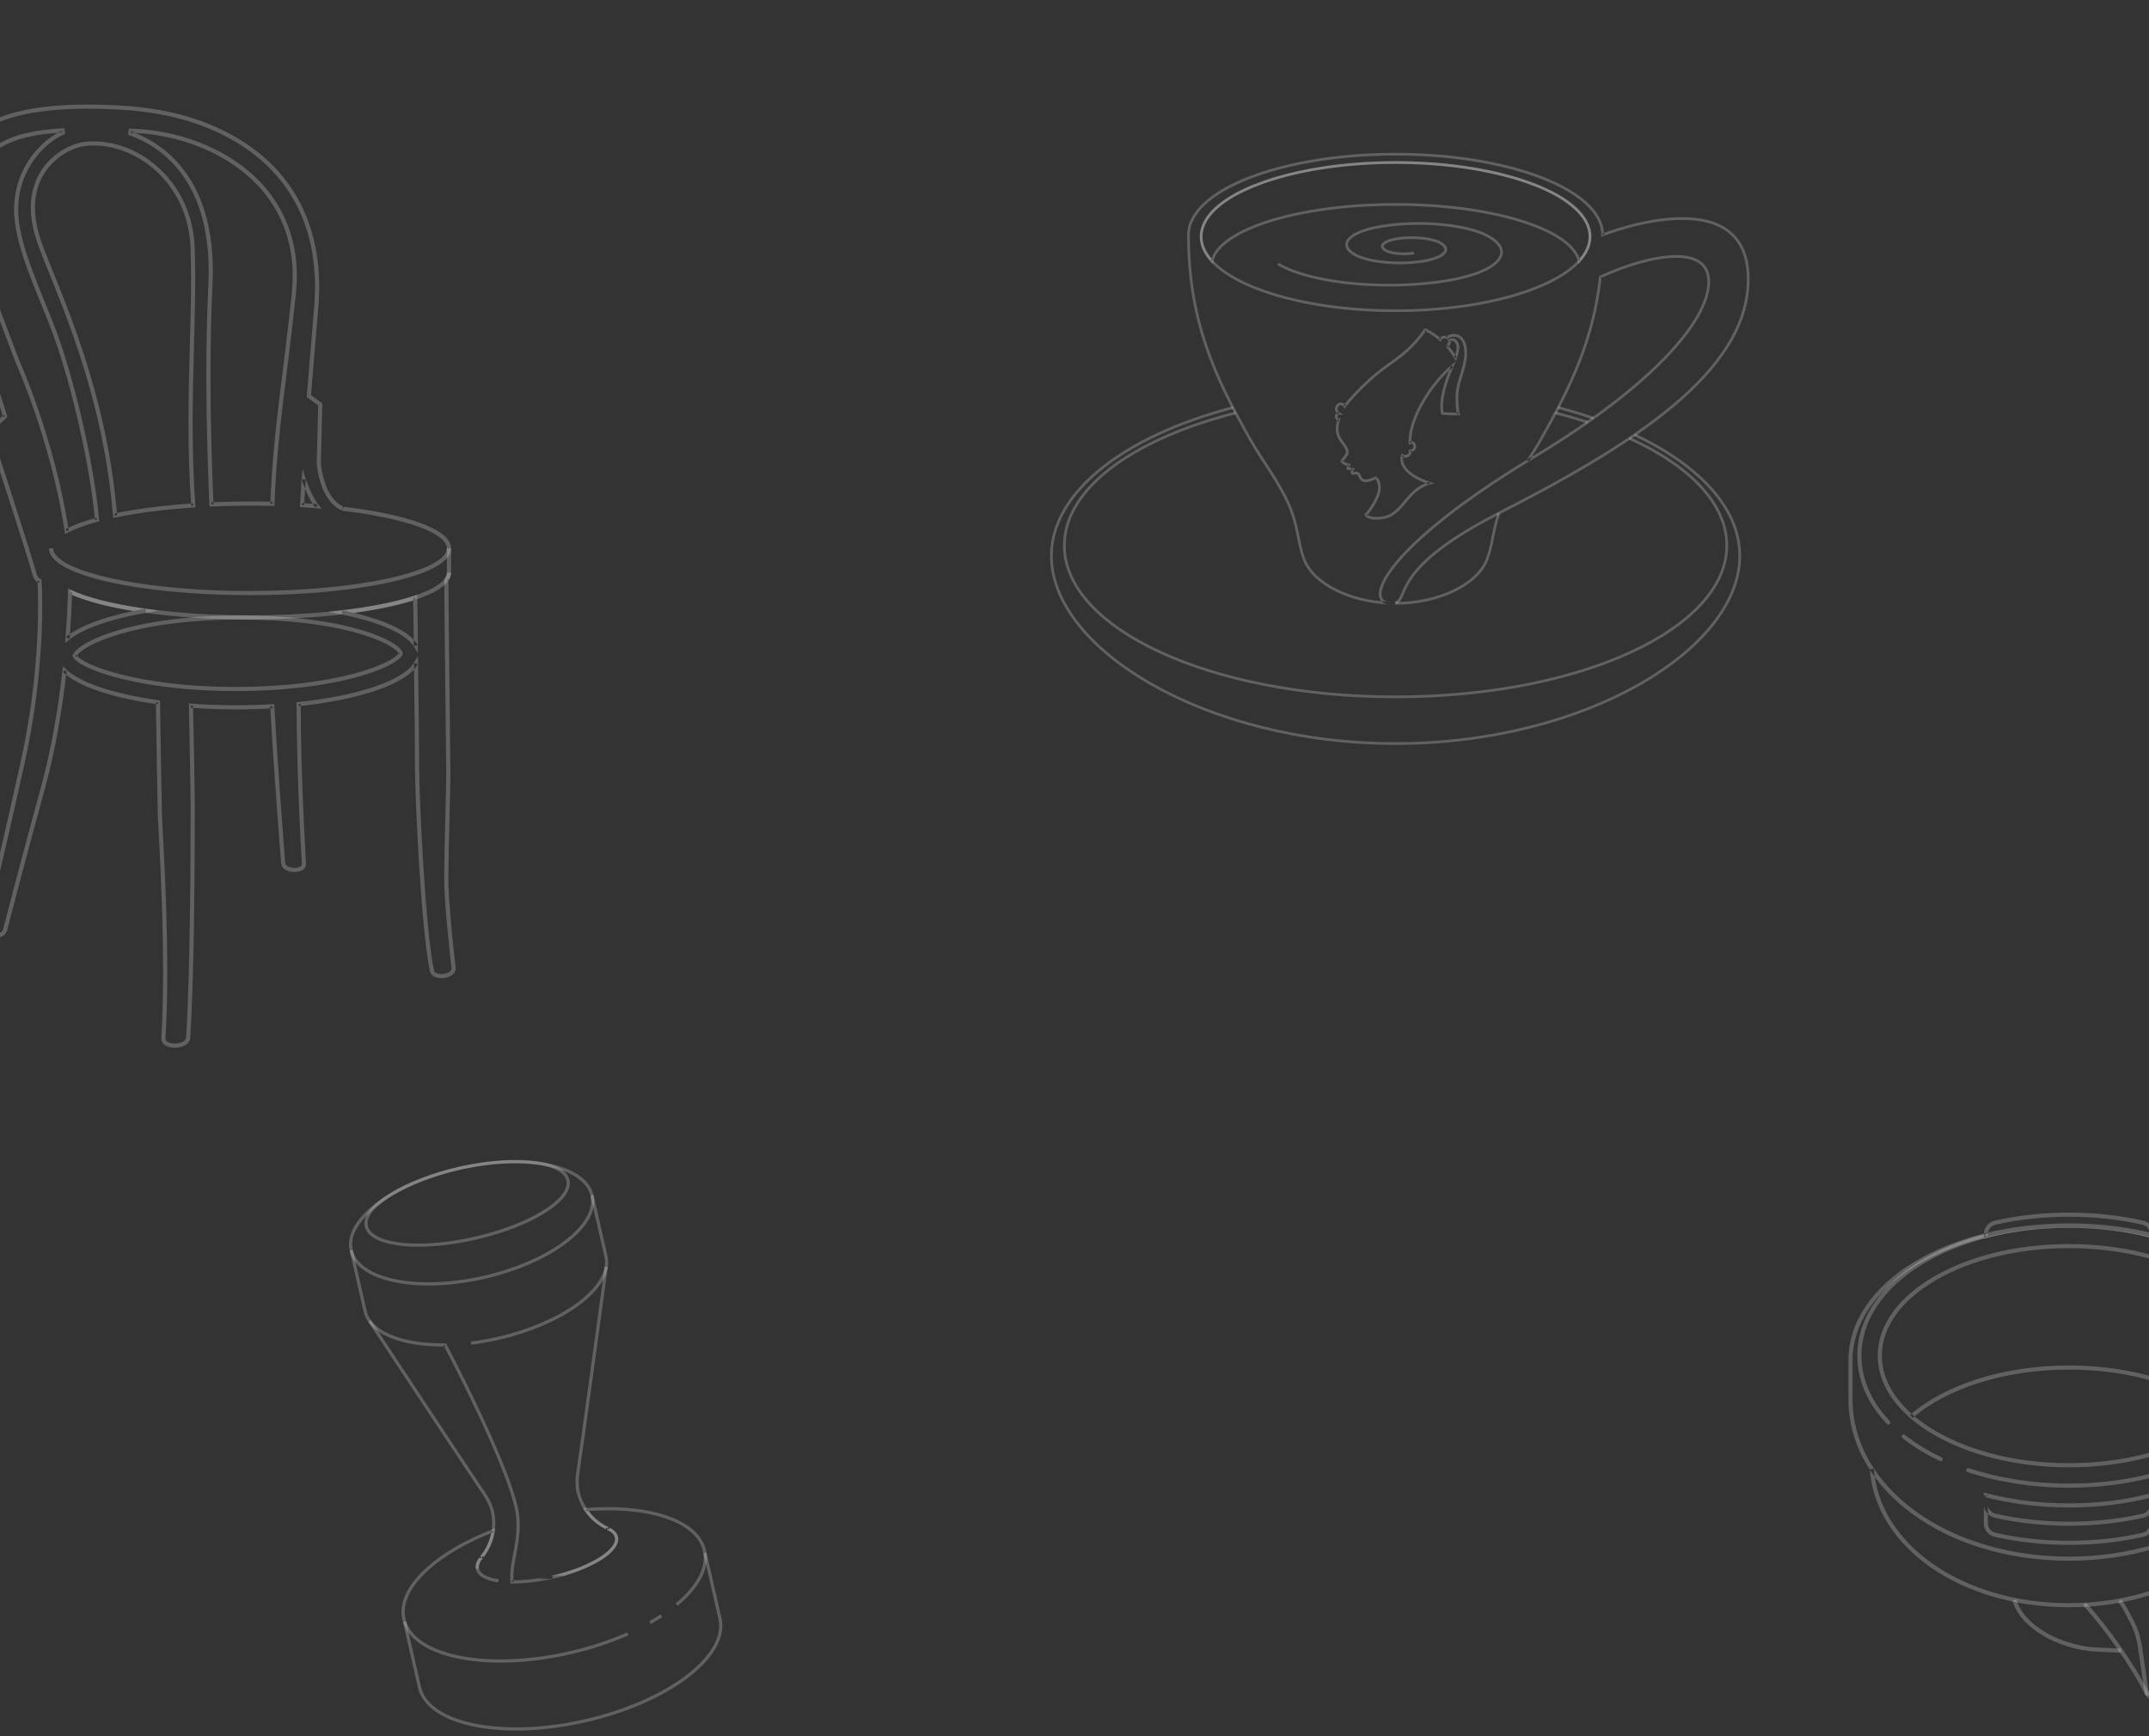 <svg width="375" height="303" viewBox="0 0 375 303" fill="none" xmlns="http://www.w3.org/2000/svg">
<rect x="0" y="0" width="375" height="303" fill="#333333" stroke="none"/>
<path fill-rule="evenodd" clip-rule="evenodd" d="M343.581 256.261C348.728 257.974 354.667 258.943 361.038 258.942C371.236 258.943 380.319 256.462 386.829 252.423C393.342 248.38 397.257 242.815 397.256 236.615C397.257 230.418 393.342 224.852 386.829 220.809C380.319 216.772 371.236 214.291 361.038 214.291C350.841 214.291 341.758 216.772 335.248 220.808C328.736 224.852 324.82 230.418 324.821 236.615C324.823 240.815 326.609 244.708 329.788 248.049C329.849 248.119 329.881 248.21 329.877 248.302C329.873 248.395 329.833 248.483 329.766 248.547C329.699 248.611 329.609 248.646 329.517 248.646C329.424 248.646 329.335 248.609 329.268 248.544C325.991 245.101 324.103 241.024 324.104 236.615C324.106 230.095 328.224 224.319 334.871 220.2C341.522 216.076 350.726 213.575 361.038 213.575C371.351 213.575 380.555 216.076 387.206 220.2C393.854 224.32 397.971 230.095 397.973 236.615C397.971 243.138 393.853 248.914 387.206 253.033C380.555 257.157 371.351 259.659 361.038 259.659C354.593 259.659 348.581 258.679 343.355 256.942C343.264 256.912 343.19 256.847 343.147 256.762C343.104 256.677 343.097 256.579 343.127 256.488C343.157 256.398 343.222 256.323 343.307 256.281C343.392 256.238 343.491 256.231 343.581 256.261ZM332.411 250.437C334.264 251.904 336.417 253.224 338.819 254.36C338.999 254.444 339.075 254.658 338.99 254.837C338.97 254.88 338.941 254.918 338.907 254.949C338.872 254.981 338.831 255.006 338.787 255.022C338.743 255.037 338.696 255.044 338.649 255.042C338.602 255.04 338.556 255.028 338.513 255.008C336.067 253.85 333.867 252.504 331.966 250.999C331.929 250.97 331.898 250.933 331.875 250.892C331.852 250.851 331.837 250.806 331.832 250.759C331.827 250.712 331.831 250.665 331.844 250.62C331.857 250.574 331.879 250.532 331.908 250.495C331.937 250.458 331.973 250.427 332.014 250.404C332.055 250.381 332.1 250.366 332.147 250.361C332.194 250.356 332.241 250.359 332.287 250.372C332.332 250.385 332.374 250.407 332.411 250.437Z" fill="white" fill-opacity="0.23"/>
<path fill-rule="evenodd" clip-rule="evenodd" d="M361.039 213.887V213.528C371.789 213.53 381.381 216.124 388.311 220.403C395.236 224.677 399.526 230.669 399.528 237.432V244.209C399.528 252.149 395.263 259.216 388.334 264.272C381.403 269.334 371.797 272.408 361.039 272.408C350.281 272.408 340.676 269.334 333.745 264.272C326.816 259.216 322.549 252.149 322.551 244.209V237.432C322.554 230.669 326.843 224.677 333.769 220.403C340.699 216.124 350.291 213.53 361.04 213.528V214.245C350.408 214.243 340.933 216.821 334.145 221.014C327.352 225.212 323.268 230.992 323.269 237.433V244.209C323.269 251.881 327.378 258.734 334.169 263.694C340.956 268.65 350.418 271.69 361.04 271.69C371.662 271.69 381.124 268.65 387.911 263.694C394.701 258.734 398.809 251.881 398.811 244.209V237.432C398.812 230.992 394.728 225.212 387.935 221.014C381.147 216.821 371.672 214.243 361.04 214.245L361.04 213.887H361.039ZM328.022 236.616H328.381C328.376 241.717 331.958 246.402 337.871 249.831C343.779 253.253 351.979 255.385 361.039 255.383C370.1 255.385 378.3 253.253 384.207 249.831C390.12 246.403 393.703 241.717 393.698 236.616C393.703 231.515 390.121 226.83 384.207 223.403C378.3 219.981 370.1 217.849 361.039 217.85C351.979 217.849 343.779 219.981 337.871 223.403C331.959 226.83 328.376 231.515 328.381 236.616H327.663C327.666 231.155 331.476 226.277 337.514 222.783C343.556 219.285 351.865 217.135 361.039 217.133C370.214 217.135 378.522 219.285 384.565 222.783C390.603 226.277 394.41 231.155 394.416 236.616C394.41 242.078 390.603 246.956 384.565 250.451C378.522 253.949 370.214 256.099 361.039 256.101C351.865 256.099 343.556 253.949 337.514 250.451C331.476 246.956 327.666 242.078 327.663 236.616H328.022ZM333.319 246.944C339.335 241.729 349.502 238.332 361.039 238.33C372.576 238.332 382.743 241.729 388.756 246.944L388.288 247.486C382.463 242.423 372.434 239.044 361.039 239.046C349.642 239.044 339.614 242.423 333.789 247.486L333.32 246.944H333.319ZM395.798 256.441C395.314 263.283 391.308 269.318 385.092 273.624C378.877 277.931 370.446 280.528 361.039 280.528C351.633 280.528 343.2 277.931 336.984 273.624C330.771 269.318 326.765 263.283 326.281 256.441L326.993 256.389C327.461 262.976 331.315 268.818 337.392 273.034C343.47 277.246 351.762 279.812 361.039 279.812C370.316 279.812 378.609 277.246 384.685 273.034C390.762 268.818 394.617 262.976 395.083 256.39L395.798 256.441ZM375.547 262.536H375.906C375.905 263.087 375.716 263.621 375.371 264.051C375.027 264.48 374.546 264.78 374.008 264.9C369.989 265.814 365.625 266.309 361.039 266.309C356.454 266.309 352.089 265.814 348.071 264.9C347.533 264.78 347.052 264.48 346.707 264.051C346.363 263.621 346.174 263.087 346.173 262.536V260.496L346.623 260.613C351.018 261.761 355.884 262.4 361.039 262.4C366.195 262.4 371.06 261.761 375.456 260.613L375.906 260.496V262.536H375.188V260.959H375.547L375.638 261.306C371.178 262.471 366.255 263.117 361.039 263.117C355.824 263.117 350.899 262.471 346.441 261.306L346.532 260.959H346.891V262.536C346.891 263.335 347.447 264.022 348.231 264.202C352.195 265.103 356.505 265.591 361.04 265.591C365.574 265.591 369.884 265.103 373.849 264.202C374.228 264.118 374.567 263.906 374.81 263.604C375.054 263.301 375.187 262.924 375.188 262.536H375.547V262.536ZM375.906 261.126V265.868C375.905 266.419 375.717 266.954 375.372 267.383C375.027 267.813 374.546 268.113 374.008 268.232C369.989 269.146 365.625 269.642 361.039 269.642C356.454 269.642 352.089 269.146 348.071 268.232C347.533 268.113 347.052 267.813 346.707 267.383C346.362 266.954 346.174 266.419 346.173 265.868V261.036H346.891V265.868C346.891 266.668 347.447 267.356 348.231 267.535C352.195 268.435 356.505 268.926 361.04 268.926C365.574 268.926 369.884 268.435 373.849 267.535C374.228 267.451 374.567 267.24 374.811 266.937C375.054 266.634 375.187 266.257 375.188 265.868V261.126H375.906ZM361.039 213.933V214.292C355.886 214.292 351.018 214.926 346.623 216.074L346.173 216.191V215.421C346.174 214.87 346.362 214.336 346.707 213.906C347.052 213.476 347.533 213.176 348.071 213.056C352.089 212.144 356.454 211.648 361.039 211.648C365.625 211.648 369.989 212.144 374.008 213.056C374.546 213.177 375.026 213.476 375.371 213.906C375.716 214.336 375.905 214.87 375.906 215.421V216.191L375.456 216.074C371.061 214.926 366.192 214.292 361.039 214.292V213.574C366.251 213.574 371.18 214.215 375.638 215.38L375.547 215.727H375.188V215.421C375.188 214.623 374.632 213.934 373.848 213.754C369.884 212.856 365.574 212.364 361.039 212.364C356.505 212.364 352.195 212.856 348.23 213.754C347.851 213.839 347.512 214.05 347.269 214.353C347.025 214.656 346.892 215.032 346.891 215.421V215.727H346.532L346.441 215.38C350.899 214.215 355.827 213.574 361.039 213.574V213.933ZM404.697 243.377C405.272 243.108 405.719 242.61 406.033 241.892C406.343 241.177 406.51 240.249 406.509 239.187C406.511 237.288 405.982 234.969 404.905 232.648C403.924 230.54 402.654 228.777 401.342 227.556C400.03 226.329 398.68 225.663 397.588 225.669C397.223 225.669 396.885 225.74 396.571 225.885L396.269 225.234C396.683 225.045 397.133 224.948 397.588 224.951C398.965 224.958 400.438 225.736 401.83 227.031C403.223 228.329 404.539 230.162 405.554 232.346C406.67 234.749 407.227 237.158 407.227 239.187C407.227 240.323 407.053 241.341 406.689 242.177C406.329 243.012 405.765 243.672 405 244.026L404.697 243.377ZM467.097 185.407L466.92 185.094C469.482 183.631 472.381 182.861 475.331 182.861C481.734 182.86 487.914 186.479 490.822 192.739C491.871 194.986 492.415 197.436 492.416 199.916C492.418 206.822 488.191 213.377 481.246 215.937L398.709 246.334L398.749 245.779C398.786 245.256 398.811 244.734 398.811 244.209V237.432C398.809 233.533 397.31 229.889 394.624 226.676L394.348 226.349L466.92 185.094L467.097 185.407L467.274 185.719L395.077 226.76L394.9 226.446L395.175 226.218C397.947 229.529 399.528 233.345 399.528 237.432V244.209C399.528 244.755 399.504 245.294 399.464 245.83L399.107 245.805L398.983 245.468L480.998 215.263C487.651 212.813 491.698 206.532 491.698 199.915C491.698 197.616 491.211 195.277 490.171 193.04C487.387 187.043 481.467 183.578 475.331 183.578C472.505 183.579 469.728 184.317 467.274 185.719L467.097 185.407Z" fill="white" fill-opacity="0.23"/>
<path fill-rule="evenodd" clip-rule="evenodd" d="M364.203 279.927C367.657 283.67 372.594 290.571 374.947 295.459C374.967 295.502 374.979 295.548 374.982 295.594C374.985 295.641 374.978 295.688 374.963 295.733C374.947 295.777 374.923 295.818 374.892 295.853C374.86 295.888 374.822 295.917 374.78 295.937C374.738 295.957 374.692 295.97 374.645 295.972C374.598 295.975 374.551 295.969 374.506 295.953C374.462 295.938 374.421 295.914 374.386 295.882C374.351 295.851 374.322 295.813 374.302 295.77C372.004 290.986 367.068 284.084 363.676 280.413C363.616 280.342 363.587 280.251 363.593 280.159C363.599 280.067 363.64 279.981 363.708 279.918C363.775 279.856 363.865 279.822 363.957 279.823C364.049 279.825 364.138 279.862 364.203 279.926" fill="white" fill-opacity="0.23"/>
<path fill-rule="evenodd" clip-rule="evenodd" d="M379.22 276.538C379.688 277.311 379.686 277.343 380.098 278.103C380.827 279.447 381.313 280.91 381.534 282.423L382.692 290.328C382.713 290.47 382.722 290.613 382.722 290.757C382.703 292.635 381.165 294.857 379.08 296.128C378.154 296.686 377.25 296.967 376.452 296.968C375.879 296.968 375.357 296.82 374.949 296.501C374.541 296.183 374.273 295.701 374.191 295.122L373.078 287.544C372.839 285.91 372.331 284.321 371.511 282.839C370.909 281.742 370.364 280.544 369.599 279.592L370.159 279.143C370.997 280.194 371.555 281.432 372.14 282.493C373.002 284.054 373.539 285.727 373.788 287.44L374.899 295.019C374.965 295.447 375.139 295.736 375.392 295.935C375.645 296.134 376.002 296.25 376.451 296.25C377.077 296.253 377.87 296.019 378.71 295.514C380.619 294.379 382.025 292.231 382.006 290.757L381.983 290.433L380.824 282.527C380.617 281.097 380.158 279.715 379.468 278.446C379.045 277.666 379.069 277.674 378.606 276.909L379.22 276.538ZM351.897 279.163C352.27 280.858 353.706 282.724 355.934 284.258C358.158 285.796 361.16 287.009 364.617 287.458C365.255 287.543 368.384 287.675 370.15 287.747L370.119 288.465C368.338 288.389 365.256 288.264 364.525 288.169C360.957 287.704 357.853 286.456 355.526 284.85C353.201 283.24 351.638 281.276 351.197 279.319L351.897 279.163Z" fill="white" fill-opacity="0.23"/>
<path fill-rule="evenodd" clip-rule="evenodd" d="M243.526 35.681V35.443C251.997 35.443 259.704 36.534 265.468 38.325C268.35 39.222 270.748 40.292 272.519 41.498C274.285 42.703 275.439 44.05 275.782 45.522L275.551 45.575L275.376 45.414C276.577 44.104 277.218 42.725 277.218 41.3C277.218 39.602 276.316 37.962 274.63 36.441C269.574 31.869 257.541 28.594 243.526 28.6C234.182 28.6 225.722 30.046 219.62 32.375C216.569 33.537 214.108 34.921 212.423 36.441C210.737 37.962 209.835 39.602 209.835 41.3C209.835 42.725 210.476 44.104 211.678 45.414L211.502 45.575L211.272 45.522C211.613 44.05 212.767 42.703 214.535 41.498C219.841 37.89 230.816 35.449 243.526 35.443V35.918C235.095 35.918 227.428 37.007 221.726 38.779C218.873 39.664 216.514 40.723 214.802 41.89C213.086 43.059 212.03 44.332 211.733 45.628L211.632 46.068L211.327 45.736C210.072 44.369 209.361 42.873 209.361 41.3C209.361 39.426 210.358 37.661 212.106 36.088C217.351 31.373 229.433 28.132 243.526 28.125C252.921 28.125 261.426 29.575 267.603 31.931C270.691 33.109 273.198 34.512 274.948 36.088C276.695 37.661 277.693 39.426 277.693 41.3C277.693 42.873 276.982 44.369 275.726 45.736L275.421 46.068L275.32 45.628C275.023 44.333 273.966 43.059 272.252 41.89C267.107 38.378 256.169 35.915 243.526 35.918V35.681ZM235.388 81.847L235.174 81.761H235.405L235.388 81.847L235.174 81.761L235.333 81.594L235.405 81.761H235.174L235.333 81.594L235.196 81.738L235.252 81.545L235.333 81.594L235.196 81.738L235.252 81.545L235.26 81.546C235.333 81.56 235.579 81.59 236.068 81.686L236.436 81.759L236.213 82.061L236.158 82.289L236.178 82.459L236.186 82.489L236.055 82.549L236.167 82.459L236.186 82.489L236.055 82.549L236.167 82.459L235.99 82.598V82.375C236.125 82.385 236.152 82.446 236.167 82.459L235.99 82.598V82.375C236.425 82.374 236.684 82.341 236.829 82.34C236.873 82.347 236.888 82.32 237.012 82.388L237.016 82.389H237.015C237.366 82.644 237.462 83.022 237.61 83.271C237.767 83.524 237.864 83.663 238.291 83.676C238.618 83.677 239.143 83.553 239.94 83.2L240.042 83.154L240.142 83.204C240.616 83.459 240.929 84.146 240.94 85.069C240.94 85.549 240.844 86.095 240.61 86.675C240.216 87.646 239.403 89.068 238.519 90.017L238.346 89.855L238.556 89.744C238.6 89.841 238.787 89.982 239.09 90.076C239.392 90.172 239.794 90.227 240.241 90.227C240.853 90.227 241.545 90.122 242.181 89.885L242.264 90.108L242.175 89.887C243.458 89.372 244.321 88.214 245.334 87.021C246.344 85.833 247.521 84.616 249.458 84.114L249.517 84.343L249.442 84.57C247.272 83.839 246.008 83.006 245.277 82.211C244.546 81.418 244.364 80.656 244.365 80.132C244.367 79.7 244.484 79.431 244.492 79.41L244.592 79.185L244.813 79.292C244.981 79.375 245.126 79.404 245.245 79.404C245.445 79.403 245.589 79.324 245.698 79.206C245.805 79.089 245.864 78.93 245.862 78.809L245.854 78.736L245.8 78.454H246.088C246.441 78.447 246.638 78.228 246.645 77.94C246.645 77.795 246.595 77.666 246.525 77.582L246.294 77.458V77.22L246.358 77.448L246.102 77.52L245.815 77.6L245.801 77.302L245.795 77.003C245.812 72.709 249.63 66.697 253.288 63.692L254.047 63.072L253.656 63.97C252.105 67.541 251.798 69.751 251.798 70.937C251.798 71.338 251.833 71.622 251.866 71.802L251.912 71.997L251.926 72.038L251.928 72.042L251.804 72.093L251.925 72.038L251.928 72.042L251.804 72.093L251.925 72.038L251.716 72.133L251.898 71.992L251.925 72.039L251.716 72.133L251.898 71.992L251.902 71.999L251.907 72.004L251.716 72.133L251.795 71.917L251.907 72.004L251.716 72.133L251.795 71.917L251.742 72.062L251.777 71.912L251.795 71.916L251.742 72.062L251.777 71.912C251.792 71.916 252.072 71.948 252.429 71.969C252.795 71.993 253.27 72.013 253.761 72.013C254.004 72.013 254.25 72.007 254.489 71.996L254.501 72.233L254.272 72.299C254.228 72.15 253.996 71.409 253.997 69.473L253.999 69.187C254.04 66.555 255.537 64.104 255.527 61.634L255.526 61.533C255.509 60.434 255.251 59.737 254.913 59.326C254.576 58.916 254.158 58.764 253.737 58.761C253.124 58.764 252.822 58.995 252.693 59.118L252.559 59.248L252.402 59.151C252.306 59.09 252.194 59.057 252.08 59.057C251.844 59.057 251.641 59.191 251.537 59.386L251.397 59.647L251.172 59.454C250.612 58.97 250.009 58.539 249.37 58.166C249.19 58.062 249.007 57.964 248.821 57.873C248.691 57.81 248.626 57.785 248.626 57.784L248.716 57.564L248.907 57.704C246.368 61.166 244.739 62.204 241.867 64.287C239.815 65.777 238.052 67.467 236.806 68.784C236.305 69.311 235.819 69.851 235.348 70.405C235.009 70.805 234.829 71.037 234.829 71.037L234.61 71.319L234.435 71.008C234.329 70.826 234.161 70.719 233.978 70.719C233.698 70.72 233.432 70.989 233.43 71.373C233.43 71.634 233.559 71.852 233.729 71.954L234.451 72.394H233.606L233.488 72.465L233.411 72.714L233.489 72.949L233.621 73.022H233.952L233.847 73.334C233.645 73.934 233.564 74.432 233.564 74.857C233.566 75.93 234.072 76.586 234.625 77.344L234.434 77.484L234.62 77.337C235.17 78.04 235.339 78.533 235.341 78.901C235.341 79.136 235.264 79.31 235.211 79.402L235.208 79.407L235.209 79.405C235.063 79.655 234.542 80.345 234.423 80.504L234.234 80.361L234.458 80.437L234.401 80.605L234.177 80.528L234.374 80.395C234.484 80.565 234.742 80.717 234.978 80.807C235.096 80.854 235.207 80.886 235.286 80.907L235.409 80.935L235.666 80.983L235.594 81.234C235.562 81.345 235.47 81.616 235.392 81.838L234.943 81.68C235.02 81.466 235.116 81.184 235.138 81.104L235.366 81.169L235.323 81.402C235.314 81.4 235.085 81.358 234.806 81.249C234.53 81.139 234.193 80.97 233.98 80.66L233.915 80.563L234.01 80.284L234.021 80.248L234.044 80.216C234.156 80.072 234.694 79.351 234.797 79.169L235.003 79.286L234.795 79.171C234.828 79.11 234.864 79.04 234.865 78.901C234.867 78.689 234.762 78.286 234.247 77.63L234.243 77.625L234.242 77.624C233.699 76.883 233.088 76.097 233.09 74.857C233.09 74.371 233.182 73.822 233.397 73.184L233.621 73.259V73.496C233.215 73.488 232.938 73.123 232.937 72.714C232.937 72.51 232.999 72.321 233.113 72.175C233.224 72.028 233.401 71.919 233.606 71.919V72.156L233.483 72.359C233.16 72.16 232.956 71.789 232.955 71.373C232.956 70.771 233.39 70.25 233.978 70.244C234.353 70.244 234.674 70.465 234.847 70.775L234.641 70.892L234.454 70.747C234.462 70.736 237.419 66.933 241.587 63.903C244.479 61.803 246.013 60.842 248.525 57.424L248.634 57.275L248.805 57.345C248.822 57.351 250.035 57.85 251.481 59.094L251.327 59.274L251.117 59.162C251.209 58.987 251.348 58.841 251.517 58.739C251.687 58.636 251.881 58.582 252.079 58.582C252.29 58.582 252.488 58.645 252.652 58.746L252.527 58.948L252.361 58.778C252.555 58.585 252.998 58.286 253.737 58.287C254.034 58.285 254.327 58.35 254.594 58.478C254.862 58.606 255.097 58.794 255.282 59.026C255.708 59.55 255.982 60.358 256 61.527L256.002 61.634C255.99 64.286 254.49 66.74 254.473 69.193L254.472 69.473C254.473 71.383 254.692 72.037 254.729 72.167L254.813 72.456L254.512 72.47C254.262 72.482 254.012 72.487 253.761 72.487C253.224 72.487 252.711 72.464 252.328 72.439C252.137 72.426 251.978 72.412 251.863 72.4L251.722 72.383L251.669 72.373L251.633 72.363L251.512 72.269L251.71 72.137L251.521 72.282L251.493 72.233C251.459 72.155 251.326 71.773 251.323 70.937C251.323 69.669 251.651 67.396 253.221 63.781L253.439 63.876L253.589 64.06C250.028 66.955 246.254 72.974 246.269 77.002L246.276 77.281L246.038 77.292L245.975 77.063L246.231 76.992L246.262 76.983H246.294C246.79 76.993 247.117 77.447 247.119 77.94C247.119 78.21 247.013 78.463 246.826 78.642C246.64 78.822 246.38 78.928 246.088 78.928V78.691L246.321 78.646L246.337 78.809C246.332 79.075 246.229 79.329 246.049 79.525C245.865 79.731 245.582 79.88 245.244 79.879C245.043 79.879 244.828 79.828 244.605 79.72L244.709 79.506L244.925 79.602L244.917 79.628C244.893 79.693 244.84 79.874 244.84 80.132C244.843 80.551 244.972 81.175 245.627 81.891C246.281 82.606 247.473 83.407 249.593 84.119L250.35 84.372L249.577 84.573C247.783 85.042 246.697 86.154 245.696 87.328C244.696 88.499 243.798 89.738 242.353 90.328L242.35 90.33L242.347 90.331C241.672 90.576 240.959 90.702 240.241 90.702C239.756 90.702 239.31 90.643 238.947 90.528C238.587 90.41 238.291 90.248 238.135 89.967L238.056 89.816L238.172 89.693C238.995 88.814 239.804 87.407 240.169 86.497C240.382 85.972 240.465 85.487 240.465 85.069C240.474 84.263 240.13 83.71 239.929 83.629L240.036 83.416L240.132 83.633C239.304 83.999 238.732 84.149 238.291 84.151C237.702 84.163 237.358 83.823 237.195 83.504C237.024 83.18 236.921 82.894 236.743 82.779L236.878 82.584L236.745 82.78L236.857 82.617L236.83 82.815L236.745 82.78L236.857 82.617L236.83 82.815H236.829C236.75 82.813 236.44 82.848 235.99 82.85C235.85 82.839 235.816 82.773 235.793 82.751L235.71 82.542L235.684 82.29C235.685 82.134 235.71 81.947 235.832 81.778L236.022 81.92L235.977 82.153C235.641 82.087 235.432 82.054 235.304 82.034L235.157 82.01L235.082 81.987L235.004 81.936L234.93 81.761L234.947 81.67L235.388 81.847ZM252.373 60.2C252.57 60.093 252.698 59.899 252.698 59.671H252.935L252.701 59.707L252.665 59.48L252.644 59.337L252.76 59.252C252.947 59.113 253.173 59.037 253.406 59.035C253.768 59.035 254.087 59.231 254.304 59.514C254.522 59.798 254.653 60.175 254.654 60.589V60.598C254.654 60.902 254.587 61.523 254.23 62.544L254.062 63.024L253.801 62.588C253.372 61.867 252.872 61.191 252.309 60.568L252.661 60.249C253.244 60.895 253.763 61.597 254.209 62.344L254.005 62.466L253.781 62.388C254.125 61.406 254.179 60.831 254.179 60.598V60.588L254.267 60.59H254.179V60.588L254.267 60.59H254.179C254.179 60.278 254.076 59.996 253.928 59.803C253.777 59.609 253.591 59.51 253.406 59.51C253.275 59.51 253.153 59.554 253.04 59.636L252.9 59.444L253.135 59.407L253.17 59.634L253.172 59.653V59.671C253.172 60.085 252.935 60.439 252.597 60.618L252.374 60.2H252.373Z" fill="white" fill-opacity="0.23"/>
<path fill-rule="evenodd" clip-rule="evenodd" d="M266.389 80.286C267.151 79.123 267.894 77.968 268.617 76.689C273.7 67.685 277.78 59.48 279.029 48.302L279.044 48.169L279.166 48.113C283.531 46.114 288.631 44.521 292.497 44.519C294.19 44.519 295.656 44.824 296.722 45.571C297.79 46.317 298.417 47.521 298.412 49.186C298.404 52.748 295.812 57.361 290.719 62.633C285.623 67.903 278.005 73.819 267.885 79.907C257.907 85.912 251.188 91.044 246.972 95.09C244.865 97.112 243.382 98.863 242.432 100.308C241.482 101.753 241.071 102.897 241.074 103.667C241.077 104.155 241.224 104.481 241.486 104.706C241.748 104.932 242.157 105.064 242.717 105.064C243.195 105.064 243.493 104.988 243.706 104.857C244.075 104.639 244.278 104.163 244.612 103.368C245.112 102.183 245.921 100.395 248.305 98.06C250.688 95.722 254.643 92.821 261.46 89.341C272.956 83.473 283.817 77.332 291.789 70.65C299.766 63.963 304.829 56.756 304.826 48.755C304.822 44.611 303.459 42.051 301.389 40.49C299.315 38.931 296.488 38.374 293.55 38.376C290.224 38.374 286.767 39.085 284.147 39.798C282.837 40.154 281.735 40.511 280.962 40.777C280.189 41.044 279.75 41.22 279.748 41.22L279.423 41.35V40.999C279.423 39.14 278.458 37.347 276.66 35.688C271.269 30.701 258.454 27.135 243.526 27.142C233.573 27.142 224.563 28.718 218.061 31.254C214.811 32.522 212.188 34.031 210.392 35.688C208.594 37.347 207.629 39.14 207.629 41C207.631 56.143 212.309 65.834 218.435 76.689C220.343 80.068 222.41 82.578 224.522 86.711C226.858 91.288 226.564 94.3 227.756 97.47C228.573 99.665 230.671 101.571 233.496 102.922C236.32 104.272 239.862 105.064 243.526 105.064V105.539C239.793 105.539 236.19 104.735 233.292 103.35C230.396 101.964 228.196 99.996 227.311 97.636C226.081 94.328 226.389 91.402 224.1 86.926C222.012 82.84 219.956 80.346 218.023 76.923C211.887 66.059 207.152 56.246 207.154 41C207.154 38.968 208.211 37.051 210.07 35.34C215.65 30.206 228.519 26.674 243.526 26.667C253.531 26.668 262.587 28.247 269.163 30.811C272.452 32.095 275.122 33.623 276.982 35.34C278.841 37.051 279.897 38.968 279.897 41H279.66L279.572 40.779C279.586 40.775 286.765 37.904 293.55 37.901C296.544 37.901 299.473 38.46 301.674 40.111C303.877 41.762 305.305 44.511 305.301 48.755C305.298 56.972 300.115 64.29 292.094 71.013C284.069 77.738 273.183 83.888 261.675 89.764C251.33 95.046 247.664 98.958 246.077 101.521C245.281 102.806 245.006 103.753 244.653 104.438C244.477 104.78 244.269 105.068 243.954 105.261C243.639 105.455 243.242 105.539 242.717 105.539C242.086 105.539 241.557 105.391 241.177 105.067C240.796 104.744 240.597 104.252 240.6 103.667C240.603 102.736 241.06 101.537 242.035 100.048C244.967 95.59 252.638 88.53 267.641 79.5C277.734 73.428 285.322 67.531 290.378 62.303C295.438 57.079 297.945 52.513 297.938 49.186C297.932 47.633 297.386 46.624 296.449 45.959C295.508 45.295 294.135 44.992 292.497 44.994C288.757 44.991 283.684 46.562 279.363 48.545L279.265 48.328L279.5 48.354C278.244 59.624 274.119 67.911 269.029 76.923C268.299 78.217 267.549 79.381 266.787 80.546L266.389 80.286Z" fill="white" fill-opacity="0.23"/>
<path fill-rule="evenodd" clip-rule="evenodd" d="M243.526 105.065C247.19 105.065 250.731 104.272 253.556 102.921C256.383 101.571 258.48 99.664 259.299 97.469C260.227 94.991 260.253 92.679 261.329 89.517L261.778 89.67C260.723 92.757 260.702 95.058 259.742 97.635C258.858 99.996 256.656 101.963 253.761 103.35C250.862 104.736 247.259 105.54 243.526 105.54V105.065ZM277.964 73.211C275.95 72.52 273.911 71.905 271.851 71.365L271.971 70.906C274.043 71.448 276.093 72.067 278.118 72.763L277.964 73.212V73.211Z" fill="white" fill-opacity="0.23"/>
<path fill-rule="evenodd" clip-rule="evenodd" d="M215.201 71.366C205.797 73.836 197.904 77.501 192.379 81.927C186.851 86.355 183.7 91.527 183.7 97.032C183.692 105.004 190.338 113.147 201.171 119.284C212 125.419 226.98 129.543 243.527 129.543C260.072 129.543 275.053 125.419 285.881 119.284C296.714 113.147 303.36 105.004 303.352 97.032C303.36 88.881 296.418 81.436 285.138 76.111L285.342 75.682C296.689 81.042 303.818 88.586 303.827 97.032C303.818 105.284 297.019 113.514 286.114 119.696C275.203 125.879 260.152 130.017 243.527 130.017C226.901 130.017 211.85 125.879 200.938 119.696C190.034 113.514 183.234 105.284 183.225 97.032C183.227 91.336 186.486 86.036 192.082 81.555C197.681 77.073 205.627 73.39 215.081 70.906L215.201 71.366ZM276.971 73.918C275.121 73.316 273.251 72.776 271.365 72.299L271.482 71.84C273.378 72.319 275.257 72.862 277.117 73.466L276.971 73.918Z" fill="white" fill-opacity="0.23"/>
<path fill-rule="evenodd" clip-rule="evenodd" d="M215.688 72.3C207.143 74.463 199.892 77.594 194.697 81.367C189.5 85.143 186.374 89.547 186.001 94.261C185.977 94.581 185.964 94.901 185.964 95.222C185.954 102.288 192.215 108.845 202.586 113.625C212.949 118.404 227.371 121.392 243.526 121.392C259.683 121.392 274.103 118.404 284.466 113.625C294.839 108.844 301.1 102.287 301.09 95.221C301.09 94.903 301.076 94.582 301.052 94.261C300.52 87.447 294.196 81.263 284.24 76.728L284.438 76.296C294.455 80.865 300.951 87.122 301.525 94.223C301.551 94.558 301.564 94.89 301.564 95.221C301.554 102.596 295.101 109.242 284.666 114.056C274.22 118.871 259.741 121.866 243.526 121.867C227.311 121.866 212.833 118.872 202.388 114.056C191.953 109.244 185.5 102.598 185.489 95.222C185.489 94.89 185.502 94.558 185.529 94.223C185.92 89.315 189.158 84.803 194.418 80.983C199.682 77.16 206.982 74.015 215.571 71.839L215.688 72.3ZM277.456 41.3H277.218C277.218 39.602 276.317 37.963 274.631 36.44C269.574 31.869 257.541 28.594 243.526 28.601C234.182 28.601 225.722 30.047 219.62 32.374C216.568 33.537 214.107 34.921 212.423 36.44C210.736 37.963 209.835 39.602 209.835 41.3C209.835 42.998 210.736 44.638 212.422 46.16C217.48 50.733 229.513 54.007 243.526 54C252.87 54 261.33 52.554 267.432 50.227C270.485 49.063 272.946 47.679 274.631 46.16C276.317 44.638 277.218 42.998 277.218 41.3H277.693C277.693 43.176 276.695 44.939 274.948 46.512C269.703 51.227 257.62 54.469 243.526 54.475C234.133 54.475 225.628 53.025 219.451 50.67C216.362 49.493 213.854 48.089 212.104 46.512C210.357 44.939 209.36 43.176 209.36 41.3C209.36 39.425 210.357 37.662 212.105 36.089C217.35 31.374 229.433 28.133 243.526 28.126C252.921 28.126 261.426 29.576 267.603 31.93C270.691 33.108 273.199 34.513 274.948 36.089C276.695 37.662 277.693 39.425 277.693 41.3H277.456Z" fill="white" fill-opacity="0.23"/>
<path fill-rule="evenodd" clip-rule="evenodd" d="M246.78 44.403C246.195 44.498 245.604 44.546 245.011 44.544C243.663 44.54 242.374 44.325 241.634 43.889C241.236 43.651 240.981 43.36 240.976 42.995C240.985 42.585 241.295 42.283 241.737 42.04C242.187 41.797 242.818 41.601 243.613 41.465C244.491 41.315 245.431 41.245 246.358 41.245C248.444 41.25 250.45 41.592 251.561 42.249C252.166 42.611 252.52 43.036 252.525 43.532C252.516 44.09 252.081 44.538 251.406 44.906C250.722 45.276 249.748 45.581 248.517 45.792C247.154 46.024 245.692 46.133 244.252 46.133C241.007 46.129 237.883 45.588 236.187 44.582C235.26 44.026 234.751 43.394 234.747 42.693C234.756 41.906 235.384 41.231 236.426 40.663C237.475 40.095 238.985 39.62 240.899 39.294C243.021 38.934 245.298 38.763 247.542 38.763C252.594 38.766 257.467 39.617 260.073 41.17C261.506 42.026 262.255 42.985 262.258 44.004C262.249 45.152 261.317 46.181 259.706 47.058C258.086 47.937 255.739 48.676 252.759 49.184C249.452 49.745 245.902 50.011 242.402 50.011C234.524 50.007 226.915 48.673 222.887 46.272L223.131 45.863C227.005 48.186 234.583 49.54 242.402 49.536C245.878 49.536 249.403 49.272 252.679 48.715C255.625 48.215 257.93 47.483 259.48 46.641C261.038 45.797 261.793 44.858 261.784 44.004C261.789 43.245 261.205 42.4 259.829 41.577C257.377 40.104 252.534 39.234 247.542 39.237C245.322 39.237 243.069 39.408 240.978 39.763C239.099 40.082 237.631 40.549 236.651 41.081C235.665 41.615 235.213 42.2 235.222 42.693C235.217 43.131 235.562 43.653 236.431 44.174C237.973 45.102 241.067 45.662 244.252 45.658C245.668 45.658 247.105 45.551 248.438 45.323C249.634 45.121 250.567 44.823 251.18 44.489C251.803 44.153 252.059 43.794 252.05 43.532C252.056 43.298 251.865 42.985 251.318 42.658C250.359 42.078 248.385 41.716 246.357 41.72C245.455 41.72 244.54 41.789 243.692 41.933C242.933 42.062 242.343 42.251 241.963 42.458C241.574 42.667 241.441 42.881 241.451 42.995C241.446 43.098 241.539 43.278 241.877 43.48C242.464 43.838 243.723 44.073 245.011 44.069C245.583 44.069 246.164 44.025 246.701 43.934L246.78 44.403Z" fill="white" fill-opacity="0.23"/>
<path fill-rule="evenodd" clip-rule="evenodd" d="M122.655 270.701C122.157 268.504 120.283 266.73 117.371 265.501C114.463 264.271 110.545 263.605 106.068 263.606C104.826 263.606 103.541 263.658 102.223 263.76L102.201 263.483L102.433 263.329C103.359 264.72 104.653 265.827 106.171 266.525L106.412 266.635L106.309 266.89L106.052 266.785L106.165 266.533C107.038 266.921 107.66 267.48 107.835 268.233C107.866 268.368 107.881 268.506 107.881 268.643C107.856 269.99 106.558 271.293 104.532 272.51C102.493 273.722 99.671 274.818 96.462 275.55L96.399 275.278V274.999H98.878L96.463 275.55C93.998 276.111 91.644 276.384 89.617 276.384L89.32 276.381L89.045 276.376V276.095H89.323L89.045 276.1L89.04 275.707L89.318 275.704L89.04 275.714C89.032 275.559 89.03 275.407 89.03 275.254C89.037 272.228 90.138 269.904 90.133 266.198C90.133 265.841 90.124 265.471 90.102 265.085C89.913 261.611 86.745 254.003 83.622 247.335C82.245 244.4 80.822 241.487 79.354 238.597C78.723 237.349 78.08 236.107 77.427 234.871L77.674 234.739L77.677 235.018C77.529 235.02 77.381 235.021 77.235 235.021C73.595 235.021 70.397 234.483 67.98 233.461C65.566 232.444 63.903 230.925 63.45 228.943L61.019 218.285L61.561 218.16L63.993 228.818C64.386 230.555 65.871 231.966 68.196 232.949C70.516 233.93 73.651 234.465 77.235 234.463C77.38 234.463 77.525 234.462 77.671 234.461L77.841 234.46L77.921 234.608C77.922 234.612 80.998 240.405 84.127 247.098C87.256 253.804 90.439 261.36 90.658 265.053C90.68 265.449 90.692 265.829 90.692 266.198C90.687 270.025 89.582 272.385 89.588 275.254C89.588 275.399 89.591 275.545 89.597 275.693V275.697L89.602 276.091V276.103H89.323L89.328 275.824L89.617 275.826C91.595 275.826 93.912 275.559 96.339 275.006L96.401 275.278V275.557H93.923L96.337 275.006C99.498 274.286 102.276 273.204 104.246 272.033C106.229 270.867 107.347 269.579 107.323 268.643L107.29 268.358C107.178 267.85 106.729 267.397 105.937 267.04L105.692 266.93L105.796 266.674L106.054 266.779L105.938 267.033C104.326 266.29 102.952 265.115 101.968 263.638L101.706 263.243L102.178 263.206C103.51 263.099 104.811 263.049 106.068 263.049C110.6 263.049 114.582 263.719 117.587 264.987C120.588 266.253 122.64 268.136 123.197 270.576L122.655 270.701ZM99.107 206.01L99.378 205.949C99.421 206.133 99.442 206.321 99.441 206.51C99.416 208.368 97.573 210.252 94.641 212.004C91.7 213.751 87.613 215.335 82.967 216.395C79.381 217.213 75.96 217.605 73.019 217.605C70.484 217.604 68.306 217.314 66.675 216.744C65.053 216.174 63.933 215.311 63.65 214.099C63.608 213.914 63.588 213.726 63.588 213.536C63.612 211.68 65.456 209.795 68.386 208.042C71.328 206.296 75.414 204.713 80.061 203.652C83.646 202.834 87.066 202.443 90.007 202.443C92.543 202.443 94.723 202.732 96.353 203.303C97.975 203.872 99.096 204.737 99.378 205.949L99.107 206.01L98.835 206.072C98.631 205.153 97.716 204.372 96.167 203.828C94.629 203.288 92.5 203 90.007 203.001C87.116 203.001 83.731 203.386 80.185 204.196C75.588 205.244 71.546 206.813 68.671 208.521C65.784 210.222 64.12 212.09 64.146 213.536C64.146 213.685 64.162 213.83 64.195 213.974C64.399 214.895 65.311 215.675 66.86 216.218C68.4 216.758 70.526 217.048 73.019 217.048C75.911 217.048 79.295 216.661 82.844 215.851C87.44 214.803 91.483 213.233 94.358 211.526C97.244 209.825 98.908 207.958 98.883 206.51C98.883 206.361 98.867 206.216 98.835 206.072L99.106 206.01H99.107Z" fill="white" fill-opacity="0.23"/>
<path fill-rule="evenodd" clip-rule="evenodd" d="M103.303 208.644L103.575 208.582C103.655 208.936 103.695 209.296 103.695 209.659C103.685 212.334 101.585 215.081 98.174 217.492C94.756 219.9 89.988 221.974 84.524 223.221C81.109 223.999 77.798 224.369 74.789 224.369C71.151 224.369 67.955 223.832 65.538 222.81C63.126 221.793 61.465 220.272 61.01 218.29C60.93 217.938 60.89 217.577 60.89 217.216C60.9 214.539 62.998 211.793 66.41 209.382C69.829 206.974 74.596 204.899 80.061 203.651C83.475 202.873 86.786 202.503 89.795 202.503C93.432 202.504 96.629 203.043 99.047 204.062C101.46 205.082 103.121 206.601 103.575 208.582L103.303 208.644L103.032 208.705C102.637 206.97 101.154 205.56 98.83 204.577C96.511 203.594 93.377 203.06 89.795 203.06C86.831 203.06 83.561 203.425 80.185 204.196C74.782 205.428 70.073 207.481 66.732 209.839C63.382 212.194 61.437 214.853 61.447 217.216C61.447 217.537 61.483 217.854 61.554 218.167C61.948 219.902 63.43 221.313 65.755 222.297C68.075 223.278 71.207 223.812 74.789 223.812C77.753 223.812 81.025 223.447 84.401 222.676C89.803 221.445 94.512 219.393 97.854 217.036C101.203 214.679 103.148 212.02 103.138 209.659C103.138 209.338 103.102 209.018 103.031 208.705L103.303 208.644ZM70.856 282.977L73.461 294.397C73.96 296.594 75.833 298.367 78.745 299.598C81.653 300.827 85.57 301.495 90.048 301.495C93.751 301.495 97.839 301.038 102.056 300.076C108.806 298.537 114.691 295.973 118.87 293.027C123.059 290.078 125.505 286.748 125.495 283.762C125.495 283.357 125.45 282.953 125.361 282.558L122.75 271.114L123.292 270.989L125.905 282.434C126.003 282.871 126.052 283.316 126.052 283.762C126.043 287.063 123.443 290.479 119.193 293.48C114.935 296.481 108.993 299.066 102.18 300.621C97.923 301.591 93.798 302.052 90.048 302.052C85.515 302.052 81.534 301.381 78.528 300.113C75.529 298.847 73.476 296.964 72.918 294.522L70.313 283.102L70.856 282.977ZM96.345 275C99.506 274.279 102.285 273.197 104.254 272.025C106.238 270.859 107.357 269.572 107.332 268.635L107.299 268.35C107.187 267.843 106.739 267.391 105.944 267.032L105.626 266.89L105.84 266.605L106.062 266.773L105.946 267.026C103.342 265.827 101.3 263.475 100.613 260.462C100.478 259.871 100.428 259.279 100.428 258.698C100.428 257.662 100.588 256.661 100.731 255.765V255.761L100.732 255.755C100.777 255.532 101.103 253.221 101.559 249.93C102.246 244.982 103.234 237.774 104.049 231.803C104.457 228.818 104.822 226.141 105.085 224.212L105.509 221.098L106.061 221.172C106.061 221.172 104.915 229.59 103.746 238.133C103.161 242.405 102.57 246.708 102.111 250.005C101.653 253.31 101.333 255.585 101.279 255.864L101.006 255.81L101.28 255.854C101.138 256.748 100.986 257.719 100.986 258.697C100.986 259.246 101.033 259.796 101.158 260.338C101.805 263.176 103.726 265.389 106.178 266.52L106.492 266.663L106.282 266.945L106.058 266.778L106.172 266.523C107.046 266.916 107.669 267.473 107.844 268.227C107.874 268.361 107.889 268.498 107.889 268.635C107.865 269.982 106.566 271.285 104.54 272.504C102.502 273.716 99.679 274.811 96.47 275.543L96.345 275ZM64.713 230.403L67.649 234.846C70.297 238.852 74.284 244.882 77.665 249.985C79.357 252.538 80.896 254.858 82.042 256.578C83.184 258.295 83.945 259.43 84.046 259.564L84.048 259.566L84.052 259.571C84.86 260.734 85.819 262.11 86.197 263.751C86.359 264.465 86.437 265.18 86.437 265.885C86.437 268.145 85.629 270.291 84.238 271.977L84.023 271.799L84.219 271.602L84.225 271.606L84.407 271.789L84.24 271.984C83.782 272.527 83.558 273.038 83.56 273.474L83.59 273.758L83.048 273.883C83.018 273.749 83.003 273.612 83.003 273.474C83.004 272.847 83.308 272.226 83.815 271.625L84.028 271.804L83.831 272.002L83.826 271.997L83.646 271.817L83.806 271.621C85.143 270.008 85.876 267.98 85.879 265.885C85.879 265.221 85.807 264.549 85.652 263.874C85.309 262.372 84.402 261.049 83.594 259.89L83.823 259.73L83.6 259.897C83.43 259.67 82.156 257.758 80.309 254.979C74.784 246.659 64.249 230.711 64.249 230.711L64.713 230.403Z" fill="white" fill-opacity="0.23"/>
<path fill-rule="evenodd" clip-rule="evenodd" d="M86.944 276.202C85.892 276.042 85.006 275.78 84.331 275.404C83.662 275.031 83.186 274.526 83.041 273.889V273.891C83.01 273.757 82.995 273.619 82.995 273.481C82.997 272.852 83.302 272.232 83.806 271.631L84.02 271.811L83.821 272.008L83.816 272.004L83.639 271.824L83.799 271.629C84.863 270.34 85.549 268.782 85.781 267.127L86.057 267.166L86.158 267.426C81.494 269.231 77.592 271.518 74.87 273.953C72.142 276.391 70.617 278.971 70.622 281.336C70.622 281.744 70.665 282.145 70.754 282.539L70.212 282.663C70.112 282.228 70.063 281.783 70.063 281.336C70.068 278.723 71.71 276.033 74.498 273.538C77.288 271.043 81.243 268.732 85.957 266.907L86.4 266.735L86.334 267.204C86.087 268.961 85.359 270.616 84.229 271.984L84.015 271.806L84.211 271.61L84.217 271.615L84.396 271.796L84.233 271.99C83.774 272.534 83.55 273.044 83.553 273.481L83.584 273.765V273.767C83.682 274.197 84.014 274.585 84.604 274.918C85.191 275.245 86.021 275.497 87.028 275.651L86.944 276.202ZM113.295 282.98C113.962 282.603 114.616 282.204 115.257 281.785L115.563 282.253C114.912 282.678 114.248 283.083 113.57 283.465L113.295 282.98ZM70.756 282.54C71.256 284.737 73.128 286.511 76.041 287.743C78.949 288.971 82.867 289.638 87.346 289.638C91.049 289.638 95.135 289.182 99.352 288.221C103.018 287.384 106.429 286.245 109.45 284.908L109.675 285.418C106.619 286.771 103.175 287.92 99.476 288.765C95.22 289.735 91.094 290.196 87.346 290.196C82.812 290.195 78.829 289.525 75.823 288.255C72.824 286.989 70.772 285.106 70.213 282.665L70.756 282.54ZM117.884 279.856C121.02 277.256 122.796 274.456 122.791 271.904C122.791 271.499 122.746 271.098 122.656 270.702L123.199 270.579C123.299 271.015 123.348 271.457 123.348 271.904C123.342 274.722 121.435 277.628 118.24 280.286L117.884 279.856V279.856ZM103.583 208.575L106.014 219.233C106.094 219.587 106.134 219.948 106.134 220.31C106.124 222.985 104.025 225.733 100.614 228.143C97.196 230.551 92.428 232.625 86.965 233.872C85.4 234.229 83.818 234.507 82.225 234.705L82.158 234.152C83.681 233.963 85.249 233.691 86.84 233.329C92.242 232.097 96.951 230.043 100.293 227.687C103.642 225.331 105.587 222.671 105.577 220.31C105.577 219.988 105.542 219.671 105.471 219.357L103.04 208.699L103.583 208.575Z" fill="white" fill-opacity="0.23"/>
<path fill-rule="evenodd" clip-rule="evenodd" d="M11.785 111.425L11.556 111.146C14.143 109.047 19.052 107.352 25.373 106.248L25.435 106.605L25.386 106.963C19.643 106.163 15.008 105.007 12.063 103.605L12.218 103.278L12.579 103.287C12.543 104.793 12.44 107.69 12.145 111.454L11.785 111.426L11.556 111.146L11.785 111.425L11.424 111.397C11.719 107.648 11.822 104.765 11.856 103.269L11.87 102.711L12.375 102.952C15.196 104.301 19.788 105.458 25.484 106.246L27.776 106.565L25.497 106.961C19.243 108.042 14.398 109.753 12.014 111.705L11.359 112.238L11.424 111.397L11.785 111.425ZM72.557 112.715H72.195C72.195 108.793 72.099 105.542 72.08 104.316L72.443 104.311L72.557 104.654C69.284 105.745 64.856 106.635 59.67 107.241L59.628 106.883L59.7 106.527C63.071 107.202 65.964 108.061 68.211 109.066C70.457 110.074 72.069 111.213 72.867 112.529L72.557 112.715L72.248 112.901C71.594 111.803 70.096 110.697 67.917 109.726C65.739 108.752 62.891 107.903 59.557 107.237L57.319 106.788L59.587 106.524C64.736 105.921 69.127 105.035 72.328 103.967L72.798 103.811L72.803 104.305C72.82 105.519 72.918 108.782 72.918 112.715V114.02L72.248 112.901L72.557 112.715ZM16.922 90.715L16.561 90.743C15.949 83.044 12.921 68.414 9.285 58.419C6.959 52.013 2.979 44.148 2.506 37.853C2.475 37.428 2.459 37.001 2.46 36.574C2.469 28.938 7.584 24.223 10.847 22.811L10.989 23.143L10.633 23.203L10.568 22.815L10.924 22.755L10.944 23.115C6.424 23.372 2.676 24.136 -0.004 25.822C-2.681 27.51 -4.344 30.084 -4.767 34.161C-4.829 34.775 -4.86 35.391 -4.86 36.008C-4.868 41.253 -2.54 47.388 3.336 62.848L2.998 62.975L3.327 62.827C3.334 62.844 9.597 76.689 11.99 92.614L11.633 92.669L11.463 92.35C12.835 91.62 14.646 90.957 16.828 90.365L16.922 90.715L17.015 91.063C14.872 91.643 13.101 92.295 11.802 92.988L11.352 93.228L11.277 92.723C10.088 84.82 7.935 77.414 6.081 71.989C5.337 69.811 4.535 67.654 3.677 65.519C3.056 63.98 2.669 63.127 2.669 63.124L2.664 63.114L2.66 63.103C-3.207 47.649 -5.576 41.492 -5.583 36.008C-5.583 35.363 -5.549 34.726 -5.485 34.09C-5.061 29.849 -3.25 26.997 -0.387 25.21C2.47 23.419 6.326 22.657 10.903 22.394L11.226 22.375L11.346 23.083L11.393 23.363L11.132 23.475C8.11 24.777 3.171 29.293 3.18 36.574C3.18 36.973 3.195 37.383 3.227 37.801C3.667 43.855 7.609 51.715 9.964 58.172C13.631 68.258 16.659 82.886 17.282 90.686L17.305 90.985L17.015 91.063L16.922 90.715Z" fill="white" fill-opacity="0.23"/>
<path fill-rule="evenodd" clip-rule="evenodd" d="M33.723 88.217L33.363 88.243C33.011 83.274 32.893 78.44 32.893 73.781C32.895 64.632 33.342 56.157 33.342 48.663C33.342 46.746 33.314 44.891 33.24 43.107C32.794 32.204 24.188 25.393 16.356 25.395C15.868 25.395 15.383 25.421 14.905 25.474C13.392 25.639 11.163 26.535 9.346 28.285C7.529 30.036 6.101 32.623 6.098 36.244C6.098 37.624 6.307 39.156 6.788 40.847C7.698 44.067 10.613 50.234 13.544 58.623C16.476 67.019 19.427 77.665 20.432 89.937L20.071 89.967L19.998 89.614C23.863 88.808 28.53 88.2 33.699 87.857L33.723 88.217L33.747 88.577C28.605 88.921 23.969 89.525 20.145 90.319L19.744 90.404L19.711 89.997C18.714 77.804 15.781 67.219 12.862 58.862C9.941 50.497 7.043 44.386 6.093 41.046C5.596 39.295 5.376 37.697 5.376 36.244C5.372 32.426 6.904 29.627 8.847 27.762C10.792 25.898 13.127 24.949 14.826 24.757C15.331 24.701 15.842 24.673 16.356 24.673C24.591 24.675 33.492 31.788 33.961 43.078C34.036 44.874 34.064 46.738 34.064 48.663C34.064 56.185 33.616 64.655 33.616 73.781C33.616 78.429 33.733 83.244 34.083 88.191L34.109 88.553L33.747 88.577L33.723 88.217Z" fill="white" fill-opacity="0.23"/>
<path fill-rule="evenodd" clip-rule="evenodd" d="M36.719 49.654L37.079 49.671C36.826 54.938 36.734 60.387 36.734 65.499C36.734 75.689 37.096 84.549 37.26 88.024L36.9 88.041L36.882 87.681C39.066 87.583 41.32 87.532 43.631 87.532C44.959 87.532 46.263 87.549 47.553 87.583L47.544 87.943L47.183 87.93C47.635 75.352 49.413 65.731 50.913 51.24C51.021 50.226 51.075 49.206 51.075 48.186C51.071 39.67 47.17 33.53 41.677 29.433C36.186 25.343 29.094 23.331 22.805 23.179L22.814 22.819L23.173 22.869L23.109 23.325L22.75 23.274L22.872 22.934C28.683 24.996 37.156 31.112 37.138 47.281C37.138 48.055 37.119 48.851 37.08 49.671L36.719 49.654L36.359 49.637C36.396 48.828 36.417 48.044 36.417 47.281C36.398 31.381 28.226 25.642 22.628 23.614L22.352 23.515L22.455 22.768L22.501 22.448L22.823 22.457C29.249 22.616 36.468 24.656 42.109 28.855C47.75 33.049 51.803 39.44 51.797 48.186C51.797 49.198 51.745 50.242 51.632 51.316C50.127 65.836 48.354 75.439 47.904 87.956L47.891 88.315L47.534 88.304C46.234 88.271 44.932 88.255 43.631 88.255C41.331 88.255 39.088 88.304 36.916 88.402L36.556 88.418L36.539 88.058C36.375 84.575 36.011 75.705 36.011 65.499C36.011 60.377 36.103 54.92 36.358 49.637L36.719 49.654ZM55.312 88.347L55.028 88.572C53.643 86.817 52.661 83.766 52.652 83.749L52.996 83.637L53.356 83.673C53.234 84.882 53.129 87.151 53.086 88.18L52.725 88.165L52.746 87.805C53.626 87.857 54.492 87.919 55.34 87.986L55.312 88.347L55.284 88.707C54.424 88.638 53.564 88.577 52.703 88.525L52.35 88.504L52.365 88.15C52.408 87.114 52.511 84.848 52.635 83.601L52.806 81.891L53.339 83.524C53.339 83.526 53.583 84.271 53.991 85.227C54.396 86.181 54.97 87.339 55.596 88.121L56.112 88.773L55.284 88.707L55.312 88.347V88.347ZM13.027 114.47L13.344 114.301C13.512 114.655 14.333 115.29 15.698 115.904C19.802 117.785 28.755 119.9 40.968 119.899H41.124C50.434 119.886 57.466 118.769 62.225 117.449C64.603 116.79 66.415 116.079 67.65 115.434C68.268 115.114 68.741 114.81 69.066 114.545C69.39 114.284 69.556 114.051 69.58 113.955L69.922 114.064L69.565 114.105C69.569 114.06 69.471 113.852 69.209 113.604C68.294 112.713 65.654 111.312 61.181 110.18C56.706 109.04 50.377 108.14 42.012 108.14H41.841C32.4 108.153 25.41 109.322 20.703 110.728C18.351 111.43 16.571 112.195 15.347 112.895C14.121 113.585 13.466 114.259 13.364 114.592L13.027 114.47L13.344 114.301L13.027 114.469L12.689 114.348C12.948 113.679 13.704 113.02 14.99 112.273C18.846 110.069 27.589 107.445 41.841 107.422H42.012C51.631 107.422 58.596 108.607 63.195 109.994C65.495 110.689 67.202 111.434 68.363 112.116C68.943 112.457 69.387 112.782 69.706 113.088C70.019 113.398 70.229 113.677 70.278 114.023L70.286 114.1L70.263 114.173C70.149 114.507 69.894 114.789 69.518 115.101C68.202 116.167 65.225 117.513 60.498 118.63C55.774 119.743 49.321 120.603 41.124 120.616H40.968C32.768 120.616 26.027 119.674 21.187 118.472C18.766 117.871 16.823 117.204 15.399 116.555C13.978 115.893 13.079 115.297 12.71 114.639L12.636 114.498L12.689 114.348L13.027 114.469V114.47ZM9.275 95.704C9.275 96.13 9.465 96.57 9.887 97.035C11.36 98.687 15.647 100.283 21.614 101.377C27.586 102.487 35.262 103.157 43.631 103.157C53.195 103.157 61.854 102.282 68.1 100.876C71.22 100.176 73.74 99.337 75.45 98.427C76.304 97.972 76.953 97.501 77.374 97.035C77.796 96.57 77.986 96.13 77.986 95.704H78.709C78.709 96.356 78.412 96.972 77.909 97.522C76.146 99.432 71.813 100.957 65.78 102.089C59.75 103.208 52.038 103.878 43.632 103.88C34.022 103.878 25.322 103.003 19.003 101.582C15.842 100.87 13.278 100.024 11.472 99.064C10.57 98.584 9.855 98.075 9.352 97.521C8.849 96.971 8.553 96.356 8.553 95.704H9.275Z" fill="white" fill-opacity="0.23"/>
<path fill-rule="evenodd" clip-rule="evenodd" d="M12.303 102.921C17.717 105.544 29.73 107.408 43.629 107.402C53.194 107.402 61.854 106.529 68.1 105.123C71.222 104.421 73.741 103.584 75.449 102.673C76.305 102.219 76.955 101.746 77.375 101.282C77.798 100.814 77.987 100.377 77.987 99.949H78.71C78.71 100.602 78.414 101.216 77.91 101.768C76.147 103.677 71.815 105.202 65.78 106.334C59.749 107.454 52.037 108.125 43.629 108.125C29.653 108.119 17.625 106.285 11.989 103.572L12.303 102.921Z" fill="white" fill-opacity="0.23"/>
<path fill-rule="evenodd" clip-rule="evenodd" d="M55.33 50.921L55.69 50.929C55.665 52.158 55.59 53.385 55.467 54.607L55.108 54.571L55.468 54.601L54.271 68.955L56.254 70.419L55.989 80.831L55.629 80.821L55.989 80.799C55.989 80.8 56.011 81.174 56.105 81.781C56.246 82.687 56.546 84.09 57.153 85.394C57.759 86.703 58.66 87.895 59.973 88.458L60.035 88.486L60.087 88.537L59.834 88.794L59.877 88.436C65.399 89.093 70.048 90.074 73.342 91.278C74.991 91.88 76.301 92.537 77.225 93.26C78.143 93.977 78.706 94.792 78.708 95.704V99.949C78.71 100.471 78.513 100.966 78.186 101.419L77.893 101.207H78.253C78.263 107.588 78.599 133.001 78.599 135.141C78.599 137.114 78.241 149.099 78.241 153.437C78.241 153.9 78.244 154.274 78.254 154.535C78.34 157.118 78.653 160.708 78.946 163.648C79.237 166.587 79.507 168.872 79.507 168.876L79.509 168.883V168.892L79.513 169.005C79.515 169.613 79.126 170.077 78.659 170.336C78.186 170.605 77.61 170.727 77.049 170.729C76.598 170.727 76.157 170.648 75.783 170.462C75.415 170.282 75.092 169.957 75.025 169.504L75.381 169.45L75.028 169.529C73.541 162.773 72.422 139.858 72.419 133.842C72.419 130.74 72.325 122.745 72.235 115.78L72.597 115.774L72.911 115.955C71.863 117.746 69.329 119.24 65.736 120.486C62.139 121.728 57.47 122.689 52.152 123.252L52.114 122.893H52.474C52.484 128.337 52.63 136.936 53.317 149.243L53.396 150.758L53.398 150.829C53.404 151.325 53.079 151.706 52.7 151.903C52.315 152.107 51.851 152.194 51.378 152.196C50.862 152.194 50.337 152.091 49.899 151.86C49.467 151.636 49.092 151.238 49.06 150.69L49.42 150.668L49.06 150.7C48.924 149.177 47.727 133.821 47.158 123.291L47.518 123.272L47.539 123.633C45.474 123.753 43.336 123.819 41.149 123.819C38.434 123.819 35.806 123.717 33.298 123.534L33.324 123.173L33.684 123.166C33.833 130.47 33.981 137.752 33.981 139.993C33.981 140.436 33.983 141.06 33.983 141.835C33.983 148.927 33.946 168.763 33.202 181.125C33.167 181.748 32.74 182.204 32.236 182.467C31.725 182.737 31.104 182.86 30.497 182.861C29.939 182.859 29.393 182.758 28.949 182.518C28.507 182.289 28.143 181.857 28.146 181.296L28.15 181.204L28.511 181.232L28.151 181.21C28.376 177.556 28.462 173.569 28.462 169.579C28.462 157.043 27.61 144.533 27.544 142.344C27.493 140.763 27.341 131.452 27.201 122.57L27.563 122.565L27.512 122.923C19.65 121.821 13.639 119.848 11.002 117.301L11.253 117.042L11.611 117.081C10.928 123.242 9.772 130.599 7.806 137.75C6.228 143.5 4.679 149.258 3.16 155.023C2.508 157.492 1.862 159.962 1.223 162.434L1.219 162.449L1.215 162.463C1.051 162.938 0.704 163.274 0.308 163.467C-0.088 163.664 -0.534 163.739 -0.97 163.739C-1.492 163.737 -1.999 163.632 -2.406 163.45C-2.611 163.358 -2.791 163.249 -2.938 163.103C-3.082 162.96 -3.202 162.761 -3.204 162.519L-3.18 162.339L-2.83 162.433L-3.181 162.347C-3.18 162.339 -2.452 159.38 -1.233 154.207C-0.016 149.031 1.69 141.646 3.639 132.811C6.211 121.151 6.646 111.16 6.646 105.741C6.646 102.97 6.534 101.405 6.534 101.402L6.894 101.376L6.798 101.725C6.248 101.558 5.985 101.083 5.809 100.702C5.636 100.311 5.568 99.967 5.565 99.953L5.92 99.881L5.567 99.96C5.48 99.562 4.938 97.786 4.189 95.404C3.064 91.824 1.456 86.819 0.13 82.71C-0.659 80.269 -1.449 77.829 -2.241 75.39L-2.312 75.17L0.625 72.415L0.873 72.677L0.526 72.777C-2.68 61.524 -9.989 47.31 -10 35.856C-10 34.399 -9.882 32.988 -9.617 31.629C-9.059 28.741 -7.858 25.349 -4.267 22.725C-0.677 20.1 5.238 18.249 15.186 18.249C15.552 18.249 15.924 18.251 16.299 18.257C21.105 18.321 28.038 18.597 34.87 21.049C39.947 22.873 44.922 25.753 48.741 30.097C49.831 31.341 50.803 32.684 51.645 34.108C54.408 38.763 55.699 44.201 55.699 50.094C55.699 50.371 55.696 50.649 55.69 50.929L55.33 50.921L54.968 50.914C54.973 50.64 54.977 50.366 54.977 50.094C54.977 44.306 53.71 39.003 51.023 34.477C50.204 33.091 49.258 31.785 48.198 30.574C44.483 26.346 39.617 23.522 34.625 21.728C27.924 19.321 21.075 19.041 16.29 18.98C15.916 18.974 15.548 18.972 15.186 18.972C5.322 18.97 -0.435 20.814 -3.841 23.309C-7.242 25.804 -8.357 28.956 -8.907 31.767C-9.161 33.072 -9.277 34.439 -9.277 35.856C-9.288 47.025 -2.028 61.232 1.221 72.578L1.281 72.79L-1.65 75.54L-1.898 75.278L-1.554 75.167C-1.554 75.167 0.303 80.879 2.21 86.812C3.107 89.602 3.997 92.394 4.88 95.188C5.633 97.585 6.166 99.322 6.272 99.802L6.275 99.81L6.32 99.989C6.366 100.157 6.458 100.42 6.584 100.634C6.71 100.855 6.868 100.999 6.99 101.027L7.236 101.094L7.254 101.349C7.254 101.357 7.369 102.951 7.369 105.741C7.369 111.198 6.932 121.237 4.345 132.965C0.444 150.645 -2.479 162.517 -2.479 162.519L-2.481 162.525V162.527L-2.509 162.519H-2.481V162.527L-2.509 162.519H-2.481L-2.477 162.528C-2.464 162.575 -2.282 162.737 -1.995 162.838C-1.711 162.947 -1.338 163.017 -0.97 163.017C-0.619 163.017 -0.275 162.953 -0.012 162.821C0.252 162.686 0.432 162.506 0.532 162.226L0.873 162.345L0.523 162.254C0.524 162.253 3.494 150.713 7.108 137.558C9.062 130.46 10.213 123.137 10.895 117.002L10.975 116.266L11.504 116.783C13.875 119.111 19.827 121.134 27.612 122.206L27.92 122.249L27.924 122.559C28.064 131.437 28.216 140.759 28.265 142.321C28.33 144.471 29.185 157.021 29.185 169.58C29.185 173.578 29.099 177.581 28.871 181.255V181.26L28.869 181.296C28.875 181.542 28.994 181.712 29.292 181.884C29.585 182.045 30.034 182.141 30.497 182.139C31.002 182.141 31.526 182.028 31.896 181.829C32.273 181.624 32.462 181.382 32.481 181.082C33.223 168.758 33.26 148.922 33.26 141.835C33.26 141.06 33.258 140.438 33.258 139.993C33.258 137.771 33.11 130.481 32.962 123.181L32.954 122.784L33.35 122.813C35.84 122.996 38.453 123.096 41.149 123.096C43.321 123.096 45.446 123.032 47.498 122.912L47.86 122.892L47.879 123.254C48.448 133.765 49.645 149.13 49.78 150.636V150.645C49.796 150.87 49.935 151.057 50.239 151.222C50.535 151.381 50.965 151.475 51.378 151.473C51.757 151.475 52.123 151.394 52.354 151.267C52.593 151.13 52.672 151.009 52.676 150.829V150.797L52.596 149.282C51.91 136.962 51.761 128.35 51.752 122.893V122.568L52.077 122.535C57.352 121.974 61.976 121.02 65.499 119.803C69.025 118.596 71.435 117.094 72.284 115.594L72.941 114.453L72.957 115.771C73.048 122.737 73.142 130.729 73.142 133.842C73.14 139.783 74.273 162.784 75.734 169.371L75.736 169.382L75.738 169.395C75.764 169.559 75.869 169.692 76.108 169.816C76.341 169.935 76.686 170.006 77.049 170.006C77.499 170.008 77.974 169.897 78.3 169.709C78.631 169.512 78.789 169.294 78.79 169.005L78.789 168.945L79.149 168.919L78.79 168.962C78.79 168.956 77.706 159.788 77.532 154.559C77.52 154.185 77.516 153.811 77.518 153.437C77.518 149.078 77.876 137.082 77.876 135.141C77.876 133.016 77.54 107.595 77.531 101.207V101.09L77.6 100.997C77.863 100.629 77.985 100.287 77.985 99.949V95.704C77.989 95.119 77.613 94.484 76.78 93.829C74.287 91.86 68.013 90.123 59.79 89.153L59.668 89.138L59.576 89.047L59.83 88.79L59.687 89.122C57.622 88.223 56.544 86.126 55.955 84.3C55.367 82.466 55.27 80.861 55.268 80.844L55.266 80.829L55.521 70.776L53.517 69.297L54.75 54.532L54.748 54.535C54.87 53.332 54.943 52.124 54.968 50.914L55.33 50.921Z" fill="white" fill-opacity="0.23"/>
</svg>
